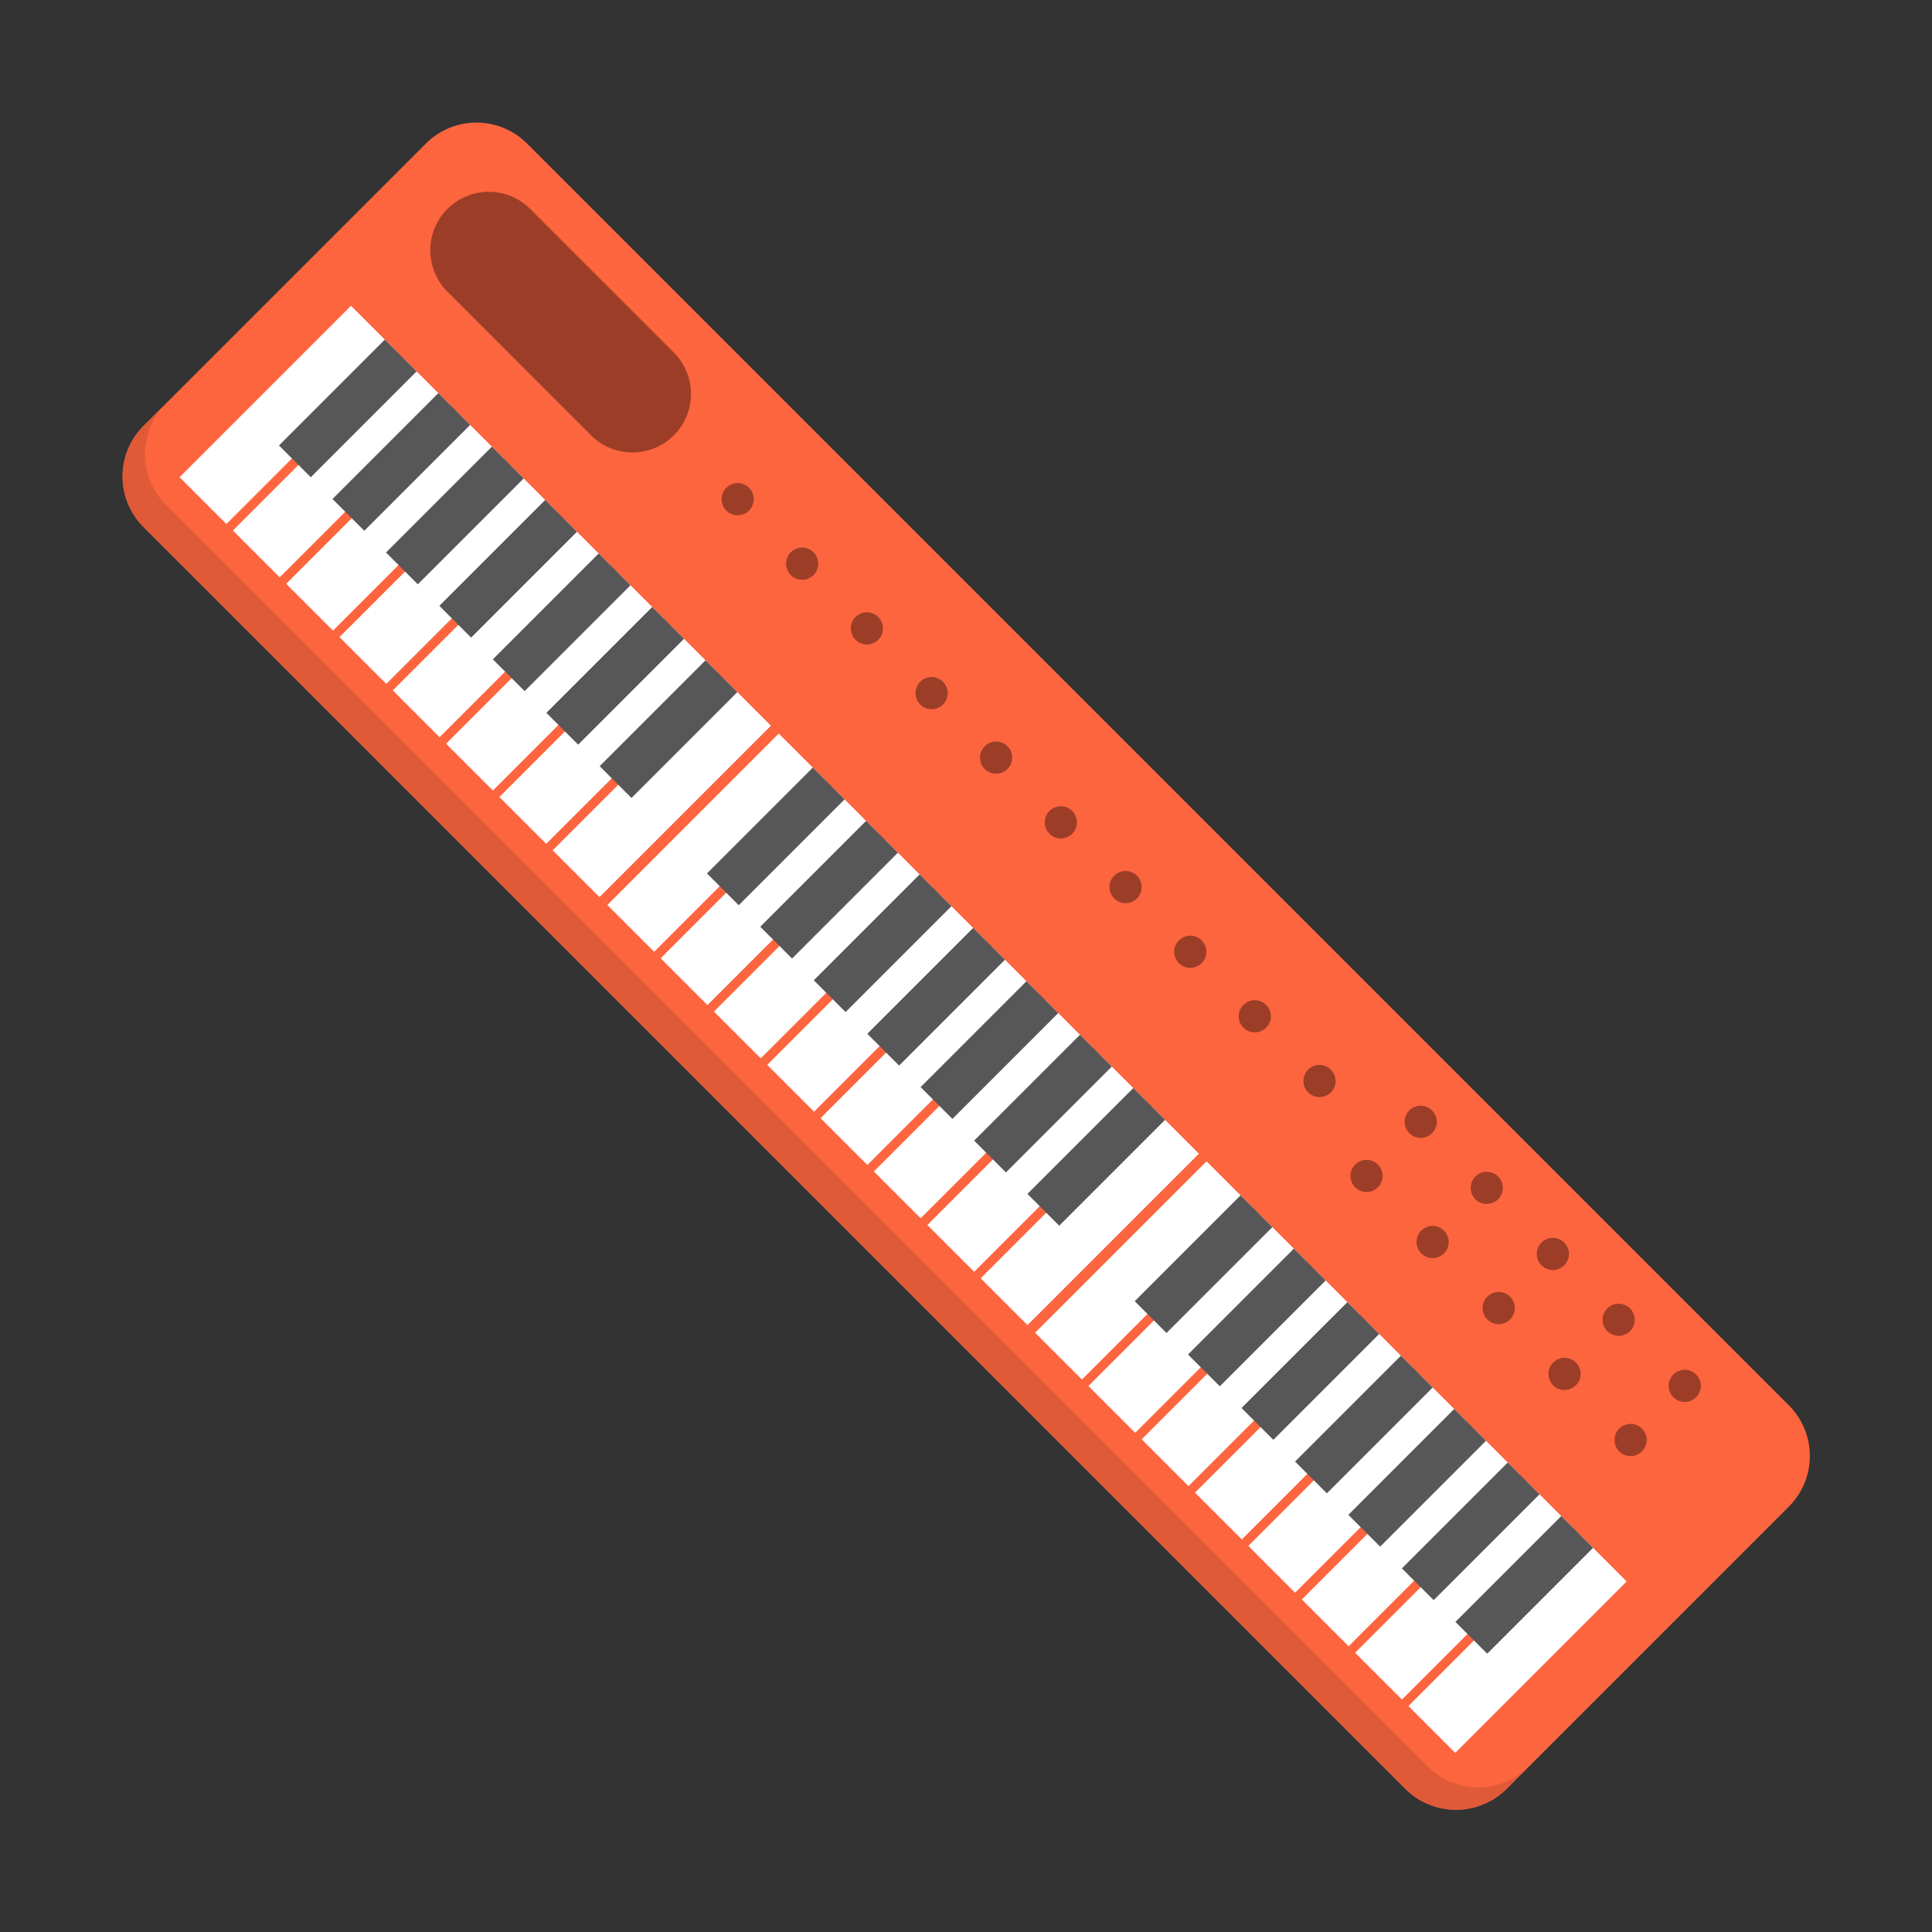 <svg width="120" height="120" viewBox="0 0 120 120" xmlns="http://www.w3.org/2000/svg"><rect x="0" y="0" width="120" height="120" fill="#333333" stroke="none"/><g transform="rotate(45 8.094 38.5)" fill="none"><path d="M115.416 33.843H4.603A4.44 4.44 0 0 1 .157 29.4V4.6A4.44 4.44 0 0 1 4.603.157h110.833a4.44 4.44 0 0 1 4.446 4.442V29.4a4.469 4.469 0 0 1-4.466 4.442z" fill="#FD653F"/><path d="M115.416 31.877H4.603a4.44 4.44 0 0 1-4.446-4.441V29.4a4.44 4.44 0 0 0 4.446 4.442h110.833a4.44 4.44 0 0 0 4.446-4.442v-1.965a4.469 4.469 0 0 1-4.466 4.441z" fill="#E05A38"/><path fill="#FFF" d="M3.993 15.015h4.111V30.07h-4.11zm4.682 0h4.111V30.07h-4.11zm4.682 0h4.111V30.07h-4.11zm4.683 0h4.11V30.07h-4.11zm4.681 0h4.111V30.07h-4.11zm4.682 0h4.111V30.07h-4.11zm4.682 0h4.111V30.07h-4.11zm4.682 0h4.111V30.07h-4.11z"/><path fill="#575757" d="M6.964 15.015h2.793v9.296H6.964zm4.701 0h2.793v9.296h-2.793zm4.702 0h2.793v9.296h-2.793zm4.683 0h2.792v9.296H21.05zm4.7 0h2.793v9.296H25.75zm4.702 0h2.793v9.296h-2.793zm4.682 0h2.793v9.296h-2.793z"/><path fill="#FFF" d="M41.567 15.015h4.111V30.07h-4.11zm4.683 0h4.11V30.07h-4.11zm4.681 0h4.111V30.07h-4.11zm4.682 0h4.111V30.07h-4.11zm4.682 0h4.111V30.07h-4.11zm4.682 0h4.111V30.07h-4.11zm4.701 0h4.111V30.07h-4.11zm4.682 0h4.111V30.07h-4.11z"/><path fill="#575757" d="M44.557 15.015h2.793v9.296h-2.793zm4.683 0h2.792v9.296H49.24zm4.701 0h2.793v9.296h-2.793zm4.701 0h2.793v9.296h-2.793zm4.682 0h2.793v9.296h-2.793zm4.702 0h2.793v9.296h-2.793zm4.682 0h2.793v9.296h-2.793z"/><path fill="#FFF" d="M79.141 15.015h4.111V30.07h-4.111zm4.682 0h4.111V30.07h-4.111zm4.682 0h4.111V30.07h-4.111zm4.682 0h4.111V30.07h-4.111zm4.682 0h4.111V30.07h-4.111zm4.702 0h4.111V30.07h-4.111zm4.681 0h4.111V30.07h-4.111zm4.682 0h4.111V30.07h-4.111z"/><path fill="#575757" d="M82.131 15.015h2.793v9.296h-2.793zm4.682 0h2.793v9.296h-2.793zm4.702 0h2.793v9.296h-2.793zm4.701 0h2.793v9.296h-2.793zm4.682 0h2.793v9.296h-2.793zm4.702 0h2.793v9.296H105.6zm4.702 0h2.793v9.296h-2.793z"/><path d="M20.223 10.16H7.613a3.642 3.642 0 0 1-3.64-3.635 3.642 3.642 0 0 1 3.64-3.636h12.61a3.642 3.642 0 0 1 3.64 3.636 3.642 3.642 0 0 1-3.64 3.636z" fill="#9C3E27"/><ellipse fill="#9C3E27" cx="29.469" cy="6.525" rx="1" ry="1"/><ellipse fill="#9C3E27" cx="35.134" cy="6.525" rx="1" ry="1"/><ellipse fill="#9C3E27" cx="40.82" cy="6.525" rx="1" ry="1"/><ellipse fill="#9C3E27" cx="46.505" cy="6.525" rx="1" ry="1"/><ellipse fill="#9C3E27" cx="52.17" cy="6.525" rx="1" ry="1"/><ellipse fill="#9C3E27" cx="57.856" cy="6.525" rx="1" ry="1"/><ellipse fill="#9C3E27" cx="63.541" cy="6.525" rx="1" ry="1"/><ellipse fill="#9C3E27" cx="69.226" cy="6.525" rx="1" ry="1"/><ellipse fill="#9C3E27" cx="74.892" cy="6.525" rx="1" ry="1"/><ellipse fill="#9C3E27" cx="80.577" cy="6.525" rx="1" ry="1"/><ellipse fill="#9C3E27" cx="86.813" cy="3.872" rx="1" ry="1"/><ellipse fill="#9C3E27" cx="86.813" cy="8.628" rx="1" ry="1"/><ellipse fill="#9C3E27" cx="92.616" cy="3.872" rx="1" ry="1"/><ellipse fill="#9C3E27" cx="92.616" cy="8.628" rx="1" ry="1"/><ellipse fill="#9C3E27" cx="98.42" cy="3.872" rx="1" ry="1"/><ellipse fill="#9C3E27" cx="98.42" cy="8.628" rx="1" ry="1"/><ellipse fill="#9C3E27" cx="104.203" cy="3.872" rx="1" ry="1"/><ellipse fill="#9C3E27" cx="104.203" cy="8.628" rx="1" ry="1"/><ellipse fill="#9C3E27" cx="110.007" cy="3.872" rx="1" ry="1"/><ellipse fill="#9C3E27" cx="110.007" cy="8.628" rx="1" ry="1"/></g></svg>